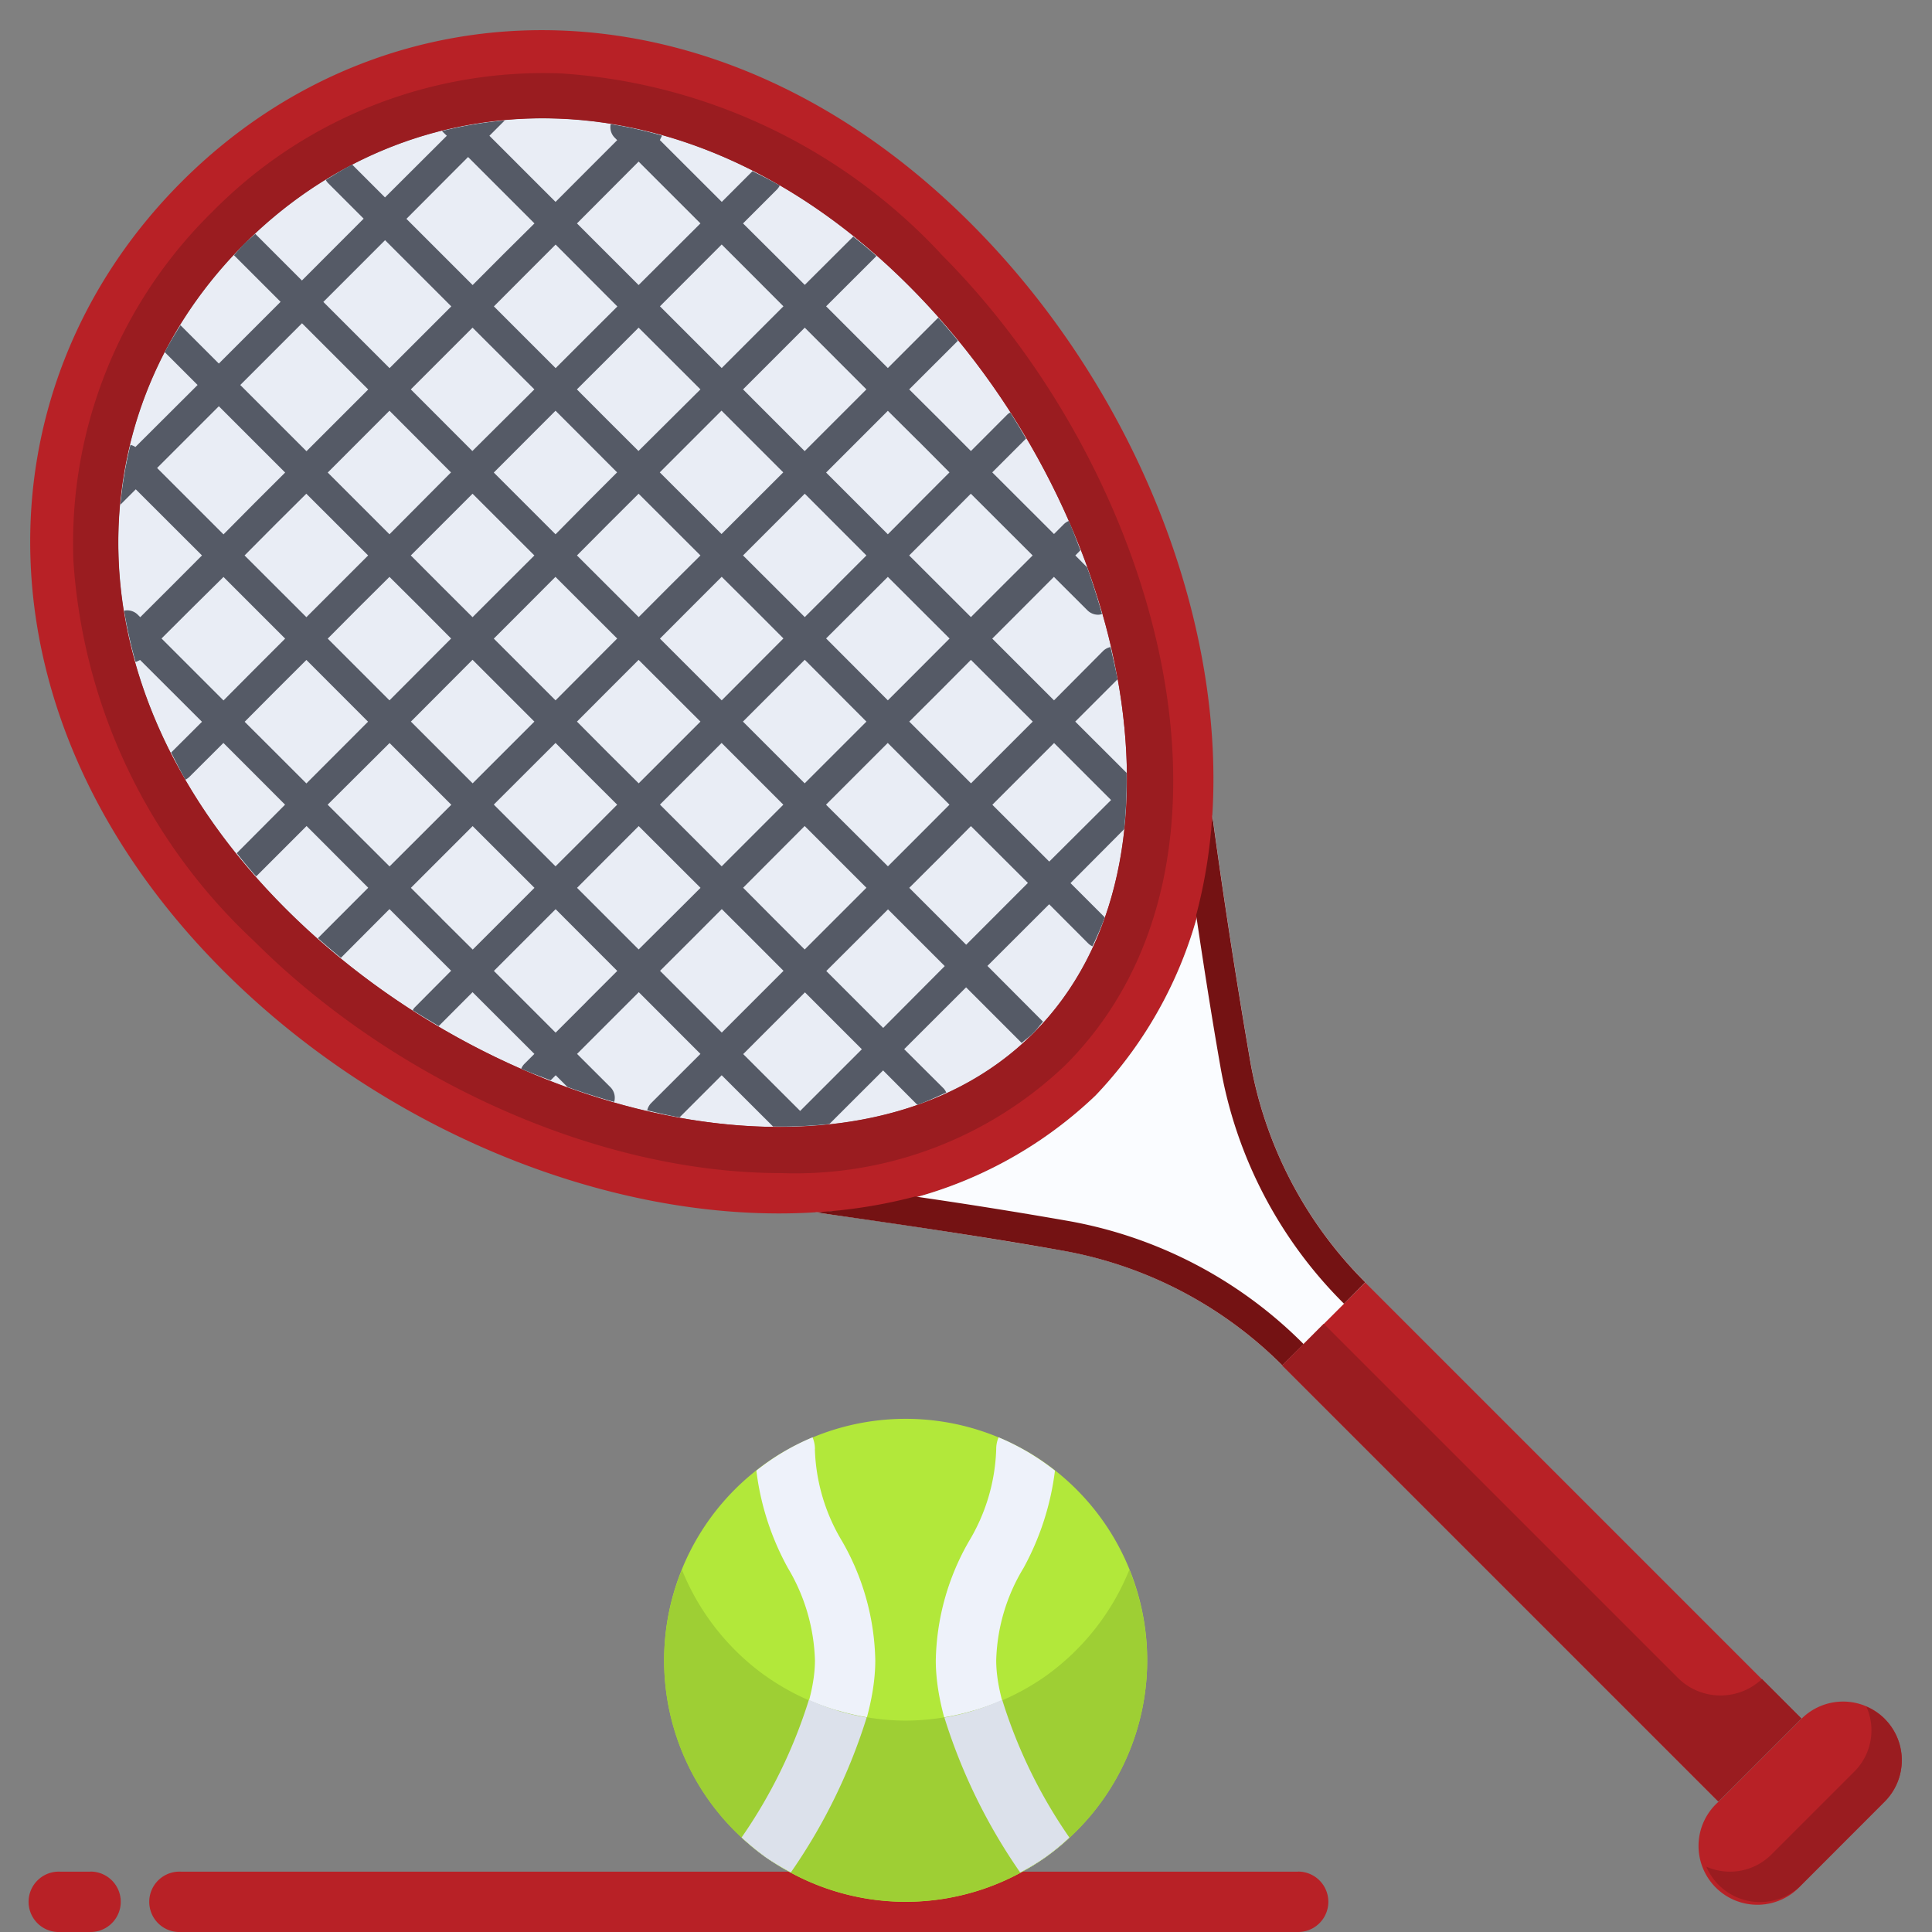 <svg width="22" height="22" fill="none" xmlns="http://www.w3.org/2000/svg"><rect width="100%" height="100%" fill="#808080" stroke="none"/><path d="M14.781 21.313H2.062a.344.344 0 100 .687h12.72a.344.344 0 100-.688zm-13.75 0H.688a.344.344 0 100 .687h.343a.344.344 0 000-.688zm20.429-1.742a.667.667 0 010 .945l-.945.946a.67.67 0 11-.945-.946l.945-.945a.67.67 0 01.945 0z" fill="#B82126"/><path d="M11 18.906c0 .815.644 1.84.912 2.238a2.75 2.75 0 01-3.197 0c.268-.399.91-1.423.91-2.238 0-1.024-.676-1.368-.687-2.382a2.755 2.755 0 012.75 0c-.01 1.014-.687 1.358-.687 2.382z" fill="#B2E83A"/><path d="M11.688 16.523a2.75 2.75 0 01.223 4.62c-.268-.398-.911-1.423-.911-2.237 0-1.025.677-1.368.688-2.383zm-2.75 0c.01 1.015.688 1.358.688 2.383 0 .814-.643 1.839-.911 2.237a2.75 2.75 0 01.223-4.62z" fill="#B2E83A"/><path d="M12.829 9.044a6.944 6.944 0 00-.327-2.217 6.733 6.733 0 00-.265-.736A9.078 9.078 0 0010.8 3.743a7.694 7.694 0 00-.453-.491 7.66 7.66 0 00-.495-.454 6.542 6.542 0 00-1.124-.77 5.433 5.433 0 00-1.355-.533A4.874 4.874 0 005.476 1.4c-.57.084-1.12.273-1.623.557a5.094 5.094 0 00-1.897 1.897 4.668 4.668 0 00-.557 1.623 4.874 4.874 0 00.096 1.897 5.4 5.4 0 00.533 1.355c.216.4.474.778.77 1.124a7.806 7.806 0 00.945.949 9.078 9.078 0 002.348 1.436c.24.103.486.191.736.265a6.944 6.944 0 002.217.327c.048 0 .093-.004.134-.007a4.466 4.466 0 001.444-.306 3.35 3.35 0 001.894-1.894 4.62 4.62 0 00.313-1.578zm-1.774-6.5c1.856 1.856 2.89 4.479 2.75 6.737a4.82 4.82 0 01-1.33 3.194 4.811 4.811 0 01-3.194 1.33c-2.258.14-4.881-.894-6.737-2.75C-.33 8.18-.282 4.42 2.069 2.069c2.351-2.351 6.112-2.4 8.986.475zm3.543 13.003l.945-.945 4.966 4.966-.945.945-4.966-4.966z" fill="#B82126"/><path d="M15.548 14.602l-.946.946-.01-.01a4.703 4.703 0 00-2.506-1.3 81.39 81.39 0 00-2.805-.433 4.813 4.813 0 003.194-1.33 4.82 4.82 0 001.33-3.194 80.4 80.4 0 00.433 2.805c.166.949.62 1.824 1.3 2.506l.01.01z" fill="#FAFCFF"/><path d="M10.348 3.253c2.481 2.482 3.378 6.554 1.419 8.513-1.96 1.96-6.032 1.063-8.514-1.418C.772 7.868.821 4.74 2.78 2.78 4.74.821 7.866.772 10.348 3.253z" fill="#E9EDF5"/><path d="M9.28 16.5c0-.046-.01-.09-.027-.133a2.67 2.67 0 00-.64.379c.047.39.17.767.36 1.111.19.317.296.679.307 1.05 0 .65-.521 1.555-.835 2.018.085.079.174.152.268.22.094.065.192.125.293.178.296-.436.961-1.516.961-2.416a2.819 2.819 0 00-.378-1.357 2.152 2.152 0 01-.31-1.05zm2.064 2.407a2.13 2.13 0 01.31-1.05c.189-.344.311-.721.359-1.111a2.741 2.741 0 00-.642-.379.343.343 0 00-.027.133c-.011.37-.118.732-.31 1.05-.239.413-.369.88-.378 1.357 0 .9.666 1.98.963 2.416a2.45 2.45 0 00.56-.398c-.314-.463-.835-1.365-.835-2.018z" fill="#EEF2FA"/><path d="M21.459 19.571a.66.66 0 00-.206-.137.663.663 0 01-.138.74l-.945.945a.667.667 0 01-.74.137.666.666 0 001.084.207l.945-.946a.666.666 0 000-.945zM10.712 2.888A6.495 6.495 0 006.388.836a5.288 5.288 0 00-3.973 1.579A5.278 5.278 0 00.836 6.388a6.495 6.495 0 002.052 4.323c1.585 1.585 3.917 2.647 6.003 2.647a4.455 4.455 0 003.24-1.229c2.305-2.304 1.102-6.72-1.42-9.24zm1.054 8.878c-1.96 1.96-6.032 1.063-8.513-1.419C.77 7.867.82 4.74 2.78 2.78 4.739.82 7.866.77 10.348 3.253c2.482 2.481 3.377 6.554 1.418 8.513z" fill="#9A1C20"/><path d="M10.313 19.593a2.742 2.742 0 01-.776-.116 6.269 6.269 0 01-.822 1.666 2.75 2.75 0 003.197 0 6.272 6.272 0 01-.822-1.666 2.742 2.742 0 01-.777.116z" fill="#9ECF34"/><path d="M11.912 19.082c-.25.177-.528.31-.822.396a6.27 6.27 0 00.822 1.666 2.743 2.743 0 00.948-3.269 2.757 2.757 0 01-.948 1.207zm-3.198 0a2.756 2.756 0 01-.949-1.207 2.743 2.743 0 00.95 3.27 6.269 6.269 0 00.82-1.667 2.716 2.716 0 01-.82-.396z" fill="#9ECF34"/><path d="M8.445 20.923c.085.079.174.152.268.22.094.065.192.125.293.178a6.44 6.44 0 00.863-1.764 2.71 2.71 0 01-.658-.201 5.74 5.74 0 01-.766 1.567zm2.309-1.365a6.44 6.44 0 00.863 1.764c.204-.105.393-.24.56-.398a5.721 5.721 0 01-.765-1.569c-.21.096-.431.164-.658.203z" fill="#DCE1EB"/><path d="M13.897 12.146a5.014 5.014 0 001.398 2.69l.01.01.242-.244-.01-.01a4.703 4.703 0 01-1.3-2.506 80.772 80.772 0 01-.433-2.805 5.776 5.776 0 01-.183 1.14c.099.668.192 1.247.276 1.725zm.939 3.151a5.014 5.014 0 00-2.69-1.397 58.966 58.966 0 00-1.725-.275 5.799 5.799 0 01-1.14.18c.956.135 1.977.286 2.805.434a4.7 4.7 0 012.506 1.299l.01.01.243-.242-.009-.009z" fill="#741213"/><path d="M19.107 19.107l-4.033-4.033-.472.473 4.967 4.967.945-.945-.45-.45a.688.688 0 01-.957-.012z" fill="#9A1C20"/><path d="M12.801 9.442a5.49 5.49 0 00.028-.641l-.585-.584.482-.482c-.023-.122-.052-.244-.08-.367a.169.169 0 00-.082.042l-.562.565-.703-.703.352-.352.35-.351.382.381a.172.172 0 00.122.05c.015 0 .03-.003.044-.008a7.89 7.89 0 00-.17-.532l-.134-.135.058-.059c-.043-.111-.084-.224-.132-.334a.172.172 0 00-.056.036l-.113.113-.703-.702.385-.385a9.276 9.276 0 00-.18-.297.147.147 0 00-.03.02l-.418.419-.351-.352-.352-.35.555-.554a9.311 9.311 0 00-.223-.262l-.006.004-.569.569-.703-.703.568-.567.005-.007a6.993 6.993 0 00-.264-.22l-.552.55-.351-.35-.352-.35.39-.39a.167.167 0 00.028-.042c-.103-.06-.206-.11-.31-.163l-.35.35-.705-.704a.18.18 0 00.01-.022.16.16 0 00.012-.023v-.007a5.16 5.16 0 00-.582-.13.17.17 0 00.044.153l.03.03-.702.703-.753-.753.175-.175a4.68 4.68 0 00-.716.121l.056.054-.704.702-.374-.374c-.103.053-.2.114-.3.175a.172.172 0 00.024.034l.407.407-.703.704-.531-.531c-.042.04-.087.075-.128.115-.04.041-.076.086-.115.128l.531.531-.703.703-.407-.407-.03-.03c-.062.1-.125.202-.179.307l.374.374-.708.706a.172.172 0 00-.057-.024 4.673 4.673 0 00-.114.681l.175-.175.754.753-.351.352-.352.351-.03-.03a.17.17 0 00-.154-.044c.033.197.076.39.13.582h.007a.176.176 0 00.025-.011.172.172 0 00.02-.01l.705.704-.351.35c.052.103.103.206.162.309a.167.167 0 00.043-.029l.39-.389.352.352.35.351-.55.552c.07.089.143.177.22.264l.007-.005.568-.568.702.703-.568.569-.004.006c.085.076.172.15.261.223l.553-.555.352.352.35.35-.417.42a.145.145 0 00-.02.03c.097.062.196.12.296.18l.385-.386.704.703-.113.113a.172.172 0 00-.037.056c.11.048.223.089.335.132l.058-.058.134.134c.177.064.354.12.532.17a.172.172 0 00-.041-.166l-.382-.381.351-.351.352-.352.702.703-.564.563a.169.169 0 00-.042.08c.123.029.246.059.368.08l.48-.48.585.584c.214.004.428-.006.641-.028l.612-.611.39.392c.113-.04.22-.091.329-.14a.155.155 0 00-.032-.049l-.447-.445.705-.704.633.633c.043-.038.09-.07.131-.112.041-.04.074-.088.112-.13l-.633-.635.703-.702.445.446c.014.014.03.025.048.033.05-.108.1-.216.14-.33l-.39-.39.611-.614zM11.76 8.217l-.703.703-.351-.351-.352-.352.352-.351.35-.352.704.703zM5.975 6.92l.35-.351.703.702-.351.352-.351.352-.703-.703.352-.352zm-.594.108l-.352-.351-.351-.352.703-.703.704.703-.351.35-.353.353zm1.189-.703l.35-.352.352-.351.704.703-.352.35-.351.352-.703-.702zm1.297.594l.351-.351.352.35.351.352-.703.705-.703-.703.352-.353zm1.297.594l.702.704-.703.703-.703-.703.704-.704zm.243-.243l.352-.351.351-.35.703.702-.351.352-.352.352-.703-.705zm.109-.594l-.352.351-.351-.351-.352-.351.703-.703.702.703-.35.35zm-1.3-.595l-.703-.702.703-.703.703.703-.703.702zm-.946-.946l-.351-.35-.35-.351.352-.351.351-.352.704.703-.706.702zm-.594-.108l.351.352-.351.351-.35.354-.703-.703.703-.704.35.35zm-1.297.109l-.701-.702.703-.703.704.703-.706.702zm-.243.243l-.701.705-.703-.703.703-.704.7.702zm-.944.946l-.352.352-.351.351-.704-.703.35-.352.353-.351.704.703zm-.109.594l.352-.35.352.35.35.352-.702.704-.703-.703.351-.353zm1.298.594l.704.704-.703.703-.703-.703.702-.704zm.945.947l.35.352.352.351-.351.352-.351.35-.703-.703.703-.702zm.594.109l-.35-.352.35-.351.352-.352.704.703-.703.703-.353-.351zm1.297-.109l.703.703-.702.702-.703-.703.702-.702zm.946.946l.703.703-.351.351-.352.352-.351-.351-.35-.352.701-.703zm.243-.243l.703-.703.351.352.352.351-.351.352-.35.35-.705-.702zm2.353-2.838l-.351.35-.352.352-.703-.702.352-.352.35-.351.704.703zm-1.297-1.298l.35.352-.35.351-.352.354-.703-.703.703-.703.352.35zm-.596-.593l-.703.703-.702-.703.703-.703.702.703zM8.57 3.136l.351.352-.703.703-.703-.703.703-.704.352.352zM7.272 1.84l.704.704-.704.702-.702-.702.702-.704zM7.03 3.49l-.351.35-.352.352-.703-.703.351-.352.352-.352.703.705zm-1.7-1.702l.756.756-.353.35-.351.352-.754-.754.702-.704zm-.945.947l.754.754-.703.703-.754-.754.703-.703zm-.946.946l.754.754-.703.703-.754-.754.703-.703zm-1.65 1.648l.703-.703.755.755-.352.351-.35.353-.756-.756zm.05 1.942l.352-.351.354-.35.702.702-.352.352-.35.352-.705-.705zm1.298 1.298l-.351-.35.35-.352.353-.352.702.703-.702.703-.352-.352zm.594.594l.705-.702.703.703-.703.702-.705-.703zm1.298 1.297l-.35-.35.703-.703.704.703-.351.351-.352.352-.354-.352zm1.65.947l-.352.352-.703-.703.351-.351.352-.352.702.703-.35.35zm.594-.595l-.702-.702.35-.351.352-.352.704.703-.352.351-.352.35zm.243.243l.352-.351.351-.352.352.351.351.352-.703.703-.703-.703zm1.595 1.595l-.648-.647.703-.703.648.648-.703.703zm.946-.945l-.648-.648.352-.351.351-.351.646.646-.701.704zm.945-.947l-.648-.648.352-.351.35-.352.649.647-.703.704zm.946-.947l-.648-.647.703-.703.649.649-.704.701z" fill="#555A66"/></svg>
